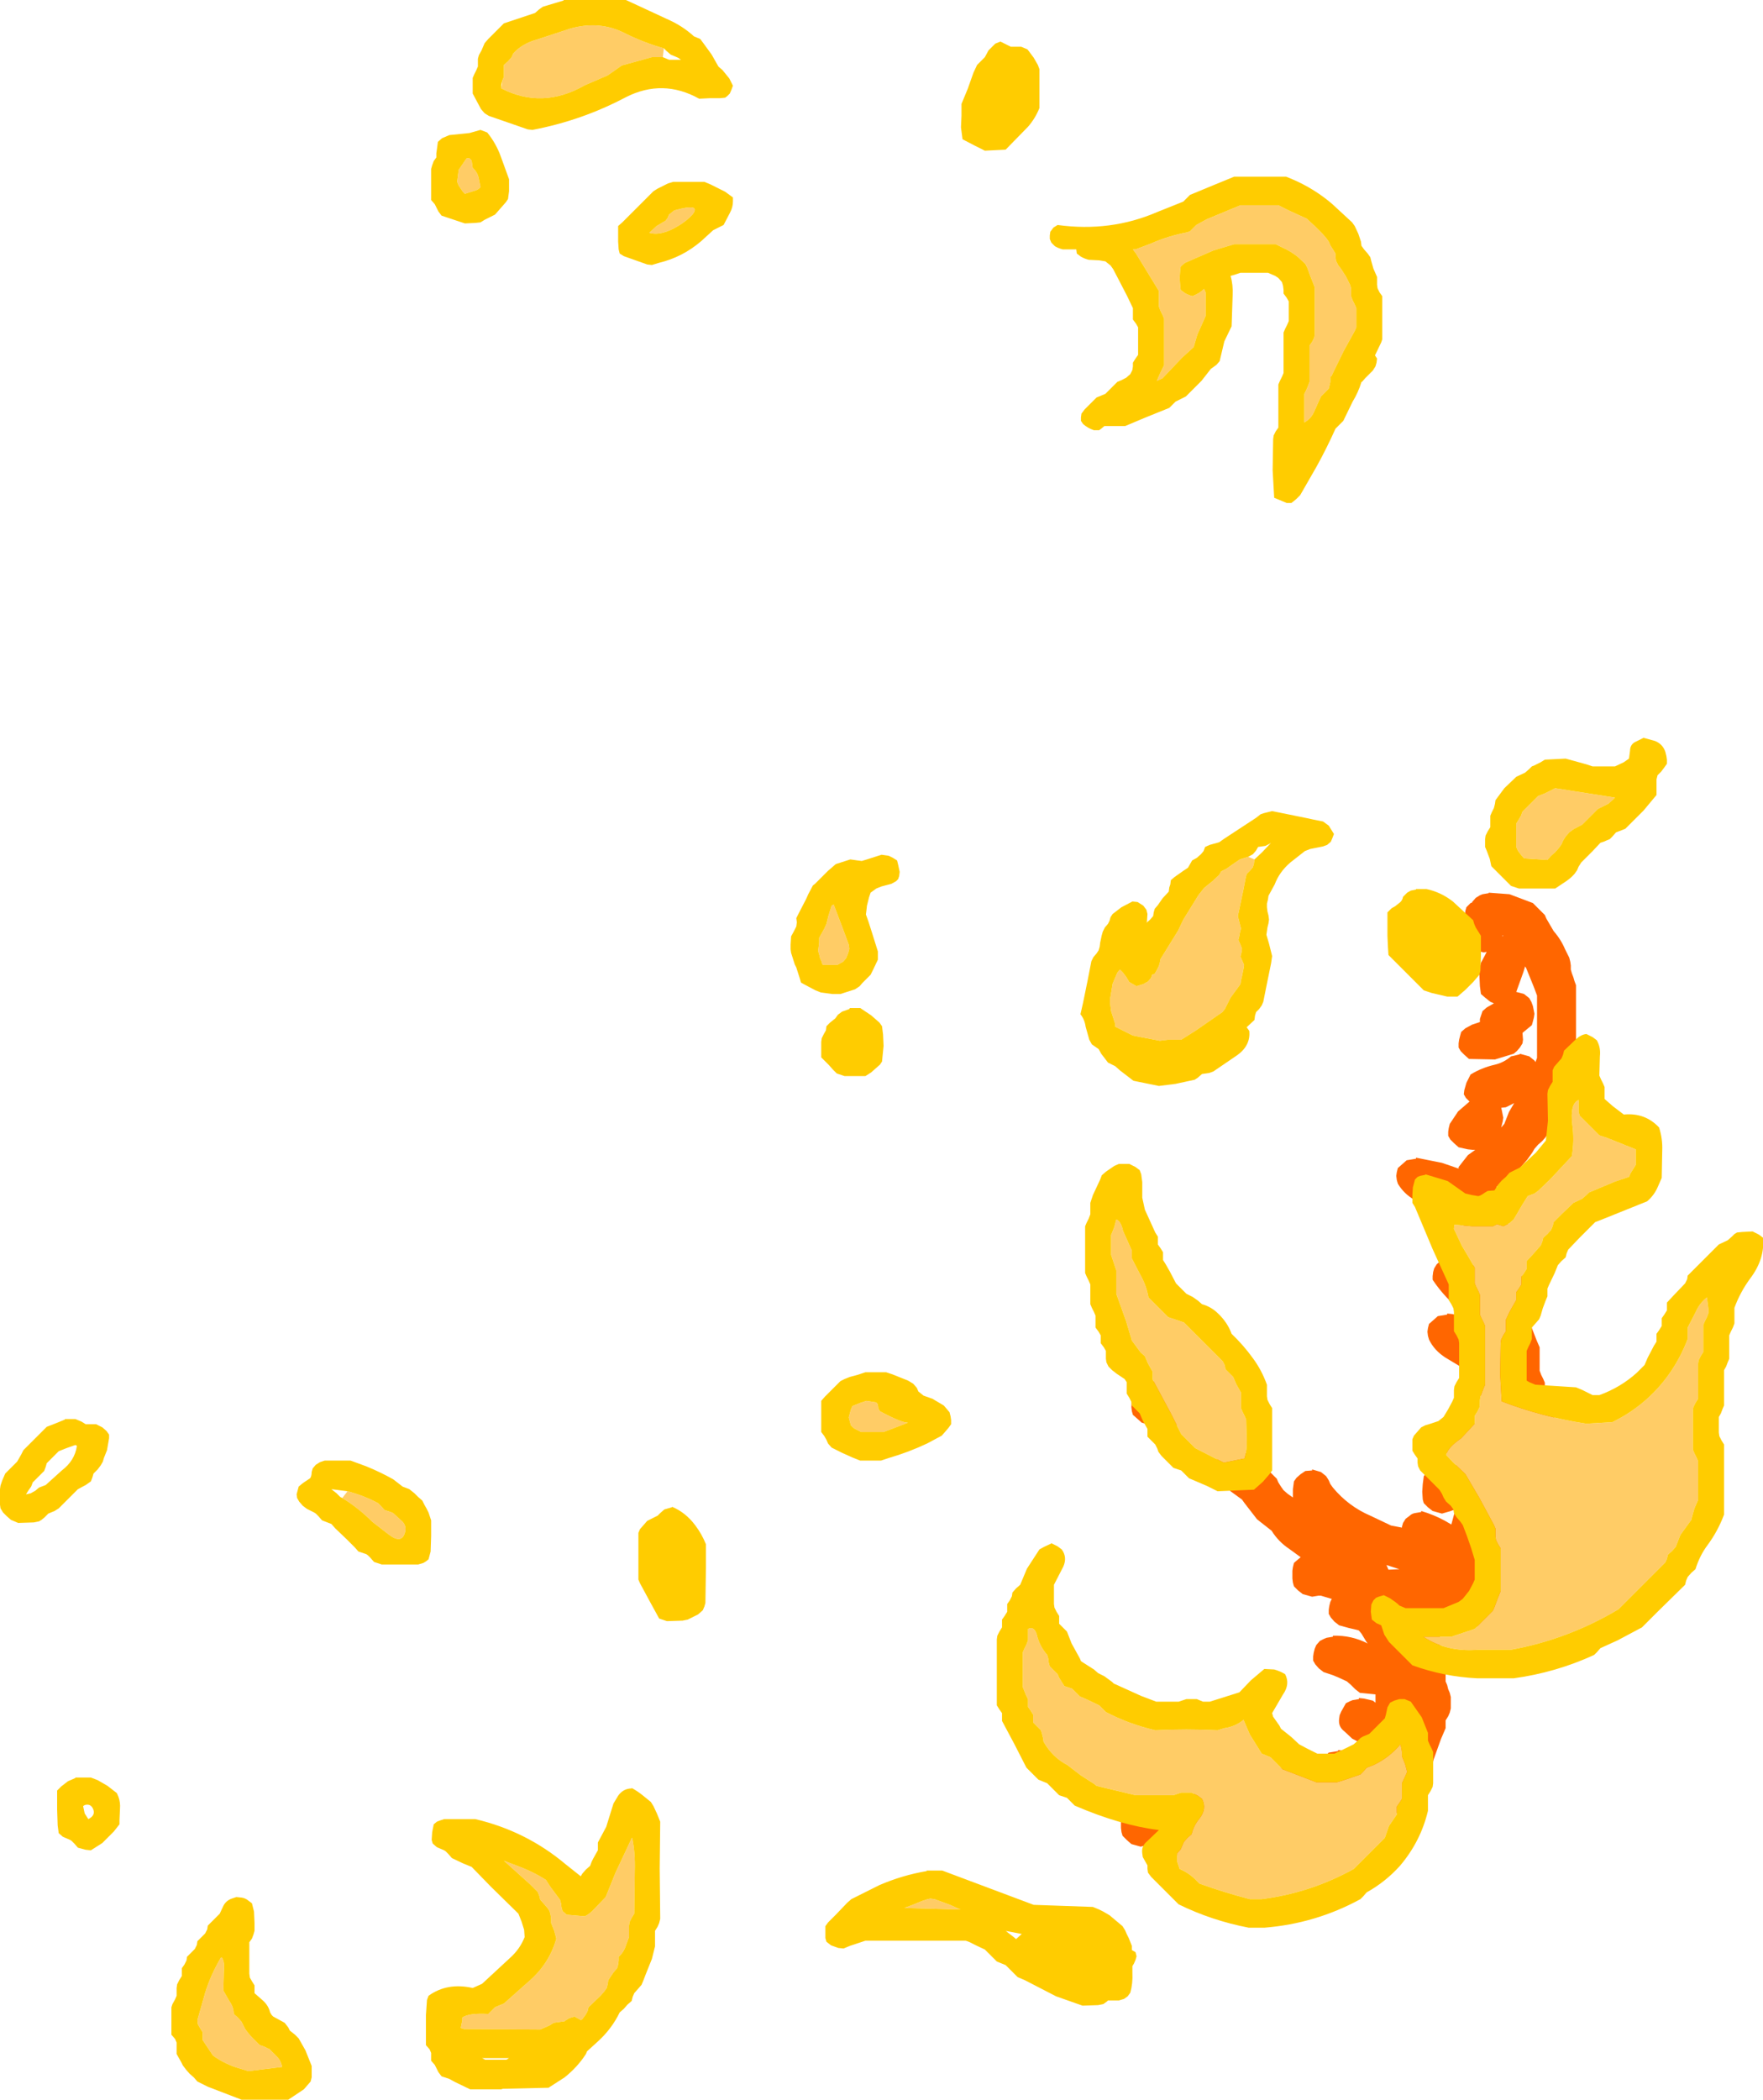 <?xml version="1.0" encoding="UTF-8" standalone="no"?>
<svg xmlns:ffdec="https://www.free-decompiler.com/flash" xmlns:xlink="http://www.w3.org/1999/xlink" ffdec:objectType="shape" height="202.05px" width="169.7px" xmlns="http://www.w3.org/2000/svg">
  <g transform="matrix(1.0, 0.0, 0.0, 1.0, 260.2, 120.75)">
    <path d="M-125.75 -7.2 L-125.8 -7.6 -125.75 -7.95 -125.65 -8.35 -125.25 -8.7 -124.8 -9.1 -123.9 -9.25 -123.9 -9.35 -121.4 -8.85 -119.8 -8.3 -119.8 -8.45 -118.9 -9.6 -118.2 -10.1 -118.4 -10.1 -118.9 -10.15 -119.8 -10.35 -120.25 -10.75 -120.6 -11.1 -120.8 -11.45 -120.8 -11.85 -120.75 -12.2 -120.65 -12.6 -119.85 -13.8 -118.75 -14.75 -119.1 -15.1 -119.3 -15.45 -119.25 -15.85 -119.05 -16.55 -118.65 -17.35 Q-117.6 -18.0 -116.3 -18.3 -115.45 -18.5 -114.75 -19.1 L-114.5 -19.15 -113.9 -19.3 -113.9 -19.35 -113.0 -19.1 -112.5 -18.7 -112.4 -18.55 -112.25 -18.95 -112.25 -19.7 -112.25 -21.6 -112.25 -24.6 -112.25 -24.95 -112.55 -25.75 -113.3 -27.6 -113.4 -27.75 -113.55 -27.25 -114.25 -25.3 -113.5 -25.1 -113.0 -24.7 -112.8 -24.35 -112.65 -23.95 -112.5 -23.2 -112.55 -22.85 -112.65 -22.45 -112.75 -22.1 -113.6 -21.4 -113.65 -21.35 -113.6 -20.7 -113.65 -20.35 -113.9 -19.95 -114.2 -19.6 -114.5 -19.35 -116.3 -18.8 -118.8 -18.85 -119.25 -19.25 -119.6 -19.6 -119.8 -19.95 -119.8 -20.35 -119.75 -20.7 -119.65 -21.1 -119.55 -21.45 -119.15 -21.8 -118.5 -22.15 -117.75 -22.4 -117.75 -22.7 -117.5 -23.45 -117.1 -23.8 -116.4 -24.2 -116.75 -24.35 -117.25 -24.75 -117.65 -25.1 -117.75 -25.85 -117.8 -26.95 -117.75 -27.7 -117.65 -28.1 -117.25 -28.85 -117.1 -29.15 -117.4 -29.1 -118.3 -29.35 -118.75 -29.75 -119.15 -30.1 -119.35 -31.2 -119.15 -33.1 -119.05 -33.45 -118.65 -33.85 -118.5 -33.9 -118.5 -33.95 -118.15 -34.35 -117.75 -34.6 -117.5 -34.7 -116.9 -34.8 -116.9 -34.85 -114.9 -34.7 -112.65 -33.85 -112.25 -33.45 -111.9 -33.1 -111.5 -32.7 -111.35 -32.35 -110.65 -31.15 Q-109.95 -30.35 -109.55 -29.4 L-109.15 -28.6 -109.05 -28.2 -109.0 -27.85 -109.0 -27.45 -108.9 -27.1 -108.75 -26.7 -108.65 -26.35 -108.5 -25.95 -108.5 -24.45 -108.5 -20.7 -108.5 -17.7 -109.0 -16.5 Q-109.5 -15.2 -110.15 -13.95 L-111.4 -11.35 -111.75 -10.95 -112.15 -10.6 -112.5 -10.2 -112.7 -9.85 -113.2 -9.15 -114.25 -7.95 -114.65 -7.6 -115.35 -7.15 -116.15 -6.55 -116.15 -6.45 -116.0 -6.1 -116.0 -5.7 -116.0 -5.35 -115.5 -4.2 -114.65 -1.95 -114.5 -1.6 -114.5 -1.2 -114.5 -0.85 -114.35 -0.5 -114.15 -0.1 -114.0 0.3 -114.0 0.65 -114.0 1.05 -113.9 1.4 -113.75 1.8 -113.65 2.15 -113.5 2.55 -113.5 2.9 -113.5 3.3 -113.5 3.65 -113.5 4.05 -113.4 4.4 -113.25 4.8 -113.15 5.15 -113.0 5.55 -113.0 5.9 -113.0 6.3 -112.75 7.05 -112.3 8.2 -112.0 8.9 -112.0 9.3 -112.0 9.65 -112.0 10.4 -112.0 11.15 -111.85 11.55 -111.65 11.95 -111.5 12.3 -111.5 12.65 -111.5 13.05 -111.4 13.4 -111.25 13.8 -110.9 14.55 -110.65 14.9 -110.45 17.55 -110.5 20.9 -110.5 21.3 -110.65 21.65 -110.85 22.05 -111.0 22.4 -111.05 23.15 -111.05 24.3 -111.0 25.05 -111.15 25.4 -111.25 25.8 -111.4 26.15 -111.5 26.55 -111.5 26.9 -111.5 27.3 -111.5 27.65 -112.3 29.5 -113.4 32.15 -114.15 33.1 -114.15 33.15 -114.4 33.55 -114.7 33.9 -115.0 34.15 -115.25 34.2 Q-117.95 36.4 -121.7 36.35 L-121.65 36.55 -121.55 36.95 -121.55 37.3 -121.55 37.65 -121.4 38.05 -121.2 38.45 -121.05 38.8 -121.05 39.15 -121.05 39.55 -121.05 40.3 -121.05 41.05 -120.9 41.4 -120.8 41.8 -120.65 42.15 -120.55 42.55 -120.55 42.9 -120.55 43.3 -120.55 43.65 -120.65 44.05 -120.8 44.4 -121.05 44.8 -121.05 45.15 -121.05 45.55 -121.5 46.6 -122.2 48.55 -122.3 48.9 -123.1 50.1 -124.3 51.9 Q-131.6 61.9 -142.85 58.55 L-143.05 58.7 -143.9 58.95 -146.25 58.05 -149.3 56.7 -149.8 56.8 -150.4 56.95 -151.3 56.7 -151.75 56.3 -152.15 55.9 -152.25 55.55 -152.3 55.15 -152.3 54.8 -152.3 54.4 -152.25 54.05 -152.15 53.65 -151.75 53.3 -151.3 52.9 -150.4 52.75 -150.4 52.65 Q-148.35 52.45 -146.6 53.6 L-145.9 54.0 -145.8 53.95 -145.5 53.8 -144.9 53.65 -145.15 53.4 -145.25 53.05 -145.3 52.3 -145.25 51.95 -145.15 51.15 -144.75 50.8 -144.3 50.4 -143.4 50.25 -143.4 50.15 -142.55 50.4 -141.6 51.15 -140.4 51.9 -140.25 52.3 -140.05 52.65 -139.15 53.15 -138.75 52.8 -138.45 52.55 -138.95 52.0 -139.3 51.3 -139.3 50.9 -139.25 50.55 -139.15 50.15 -138.75 49.8 -138.3 49.4 -137.4 49.25 -137.4 49.15 -135.2 50.05 -135.15 49.8 -134.9 49.4 -134.5 49.1 Q-134.3 48.9 -134.0 48.85 L-133.4 48.65 -133.15 48.65 -132.75 48.3 -132.3 47.9 -131.4 47.75 -131.4 47.65 -129.05 48.0 -126.9 48.35 -126.75 48.1 -126.6 47.9 Q-127.65 47.9 -128.55 47.35 L-130.05 46.55 -130.8 45.85 Q-131.4 45.4 -131.3 44.65 L-131.25 44.3 -131.1 43.95 -130.65 43.15 -130.25 42.95 -130.0 42.85 -129.4 42.75 -129.4 42.65 -128.9 42.7 -128.05 42.9 -127.8 43.1 -127.8 42.4 -127.8 42.3 -129.3 42.15 -129.75 41.8 -130.15 41.4 -130.55 41.05 -131.3 40.7 -131.9 40.45 -132.8 40.15 -133.25 39.8 -133.6 39.4 -133.8 39.05 -133.8 38.65 -133.75 38.3 -133.65 37.9 -133.5 37.55 -133.15 37.15 -132.75 36.95 -132.5 36.85 -131.9 36.75 -131.9 36.65 Q-130.1 36.6 -128.55 37.4 L-128.7 37.2 -129.15 36.45 -129.4 36.15 -129.55 36.1 -130.4 35.9 -131.3 35.65 -131.75 35.3 -132.1 34.9 -132.3 34.55 -132.3 34.15 -132.25 33.8 -132.15 33.4 -132.0 33.1 -132.05 33.1 -133.05 32.8 -133.3 32.8 -133.9 32.9 -134.8 32.65 -135.25 32.3 -135.65 31.9 -135.75 31.55 -135.8 31.15 -135.8 30.8 -135.8 30.4 -135.75 30.05 -135.65 29.65 -135.25 29.3 -135.0 29.1 -136.1 28.3 Q-137.15 27.6 -137.8 26.55 L-139.2 25.45 -140.4 23.9 -140.65 23.55 -141.75 22.75 -142.85 21.6 -143.3 20.9 -143.3 20.55 -143.25 20.15 -143.15 19.8 -142.9 19.4 -142.5 19.1 Q-142.3 18.9 -142.0 18.85 L-141.4 18.75 -141.4 18.65 -140.55 18.95 -139.9 19.3 Q-139.55 19.5 -139.15 19.65 L-138.85 20.0 -138.05 20.8 -137.3 21.55 -137.15 21.9 -136.9 22.3 -136.65 22.65 -136.25 23.0 -135.75 23.35 -135.75 22.55 -135.65 21.8 -135.4 21.45 -135.0 21.1 -134.55 20.8 -133.9 20.75 -133.9 20.65 -133.05 20.9 -132.55 21.3 -132.3 21.7 -132.15 22.05 -131.9 22.4 Q-130.4 24.2 -128.3 25.1 L-126.3 26.05 -125.25 26.25 -125.25 26.15 -125.15 25.8 -124.9 25.4 -124.5 25.1 Q-124.3 24.9 -124.0 24.85 L-123.4 24.75 -123.4 24.65 Q-122.2 25.0 -121.1 25.6 L-120.5 25.95 -120.35 25.4 -120.15 24.65 -119.9 24.45 -120.0 24.45 -120.55 24.65 -121.4 24.9 -122.3 24.65 -122.75 24.3 -123.15 23.9 -123.25 23.55 -123.3 22.8 -123.25 22.05 -123.15 21.3 -122.9 20.95 -122.5 20.6 -122.05 20.3 -121.4 20.25 -121.4 20.15 -119.4 20.25 -118.55 20.4 -117.6 21.1 -117.3 21.3 -117.2 20.2 -120.3 19.65 -120.75 19.3 -121.1 18.9 -121.3 18.55 -121.3 18.15 -121.25 17.8 -121.15 17.4 -121.0 17.05 -120.65 16.65 -120.25 16.4 -120.0 16.35 -119.4 16.25 -119.4 16.15 -116.95 16.35 -115.35 16.7 -115.65 16.4 -116.4 15.65 -117.5 13.85 -119.0 11.55 -119.55 10.8 -121.05 9.9 Q-122.15 9.2 -122.65 8.15 L-122.75 7.8 -122.8 7.4 -122.75 7.05 -122.65 6.65 -122.25 6.3 -121.8 5.9 -120.9 5.75 -120.9 5.65 -120.4 5.7 -119.55 5.9 -118.25 7.0 -117.95 7.3 Q-118.4 6.3 -119.3 5.6 -121.1 4.2 -122.3 2.4 L-122.3 2.05 -122.25 1.65 -122.15 1.3 -121.9 0.9 -121.5 0.55 -121.0 0.35 -120.4 0.25 -120.4 0.15 -119.9 0.2 -119.05 0.4 -118.1 1.25 -118.15 1.15 -118.3 0.8 -118.3 0.4 -118.3 0.05 -118.3 -0.35 -119.1 -2.25 -120.05 -4.6 -122.95 -4.85 Q-124.75 -5.35 -125.65 -6.85 L-125.75 -7.2 M-115.55 -30.75 L-115.6 -30.65 -115.5 -30.7 -115.55 -30.75 M-115.65 -13.95 L-115.5 -13.2 -115.55 -12.85 -115.65 -12.45 -115.7 -12.25 -115.4 -12.6 -114.95 -13.75 -114.45 -14.6 -115.25 -14.2 -115.7 -14.15 -115.65 -13.95 M-146.9 12.25 L-146.05 12.4 -145.55 12.8 -145.3 13.2 -145.15 13.55 -145.05 13.9 -145.05 14.3 -145.05 14.65 -145.15 15.05 -145.3 15.4 -145.55 15.75 -146.05 16.15 -146.9 16.4 -147.8 16.3 -149.4 16.4 -150.3 16.15 -150.75 15.75 -151.15 15.4 -151.25 15.05 -151.3 14.65 -151.25 13.9 -151.15 13.15 -150.75 12.8 -150.3 12.4 -149.4 12.25 -149.4 12.15 -146.9 12.25 M-125.5 30.25 L-126.75 29.85 -126.7 29.95 -126.55 30.3 -125.5 30.25" fill="#ff6600" fill-rule="evenodd" stroke="none"/>
    <path d="M-211.85 -113.0 L-211.7 -113.35 -211.7 -113.75 -211.7 -114.1 -211.7 -114.5 -211.3 -114.85 -210.95 -115.25 -210.8 -115.6 Q-209.95 -116.55 -208.5 -116.95 L-205.3 -118.0 Q-202.5 -118.8 -200.05 -117.55 -198.25 -116.65 -196.3 -116.1 L-196.4 -115.25 -197.45 -115.25 -200.35 -114.45 -201.7 -113.5 -203.9 -112.55 Q-208.0 -110.2 -211.95 -112.25 L-211.85 -113.0 M-215.05 -105.55 L-214.8 -105.3 -214.7 -104.6 Q-214.2 -104.15 -214.1 -103.5 L-213.95 -102.75 Q-214.1 -102.55 -214.35 -102.45 L-215.45 -102.1 -215.65 -102.3 -216.05 -102.9 -216.2 -103.25 -216.05 -104.4 -215.3 -105.5 -215.05 -105.55 M-196.15 -99.5 L-195.95 -99.75 -195.8 -100.1 -195.3 -100.5 Q-192.65 -101.25 -193.55 -100.1 -194.1 -99.5 -194.85 -99.05 -196.55 -98.0 -197.7 -98.35 L-197.0 -99.0 -196.15 -99.5 M-180.45 -32.65 L-180.15 -33.6 -179.95 -33.7 -179.15 -31.6 -178.5 -29.85 -178.45 -29.45 -178.55 -29.05 -178.75 -28.55 -179.05 -28.2 -179.6 -27.9 -180.9 -27.9 -181.05 -27.95 -181.1 -28.2 -181.25 -28.5 -181.35 -28.9 -181.45 -29.25 -181.4 -29.65 -181.35 -30.05 -181.35 -30.5 -180.85 -31.4 -180.65 -31.85 -180.45 -32.65 M-145.05 -99.1 L-144.05 -99.65 -141.4 -100.75 -140.8 -101.0 -137.15 -101.0 -136.15 -100.5 -134.4 -99.7 -134.3 -99.6 -133.65 -99.0 -132.9 -98.25 -132.55 -97.85 -132.3 -97.5 -132.15 -97.15 -131.9 -96.75 -131.65 -96.35 -131.65 -96.0 -131.6 -95.65 -131.4 -95.25 -131.1 -94.85 -130.65 -94.15 -130.25 -93.35 -130.15 -93.0 -130.15 -92.6 -130.15 -92.25 -130.0 -91.85 -129.8 -91.45 -129.65 -91.1 -129.65 -90.75 -129.65 -90.35 -129.65 -90.0 -129.65 -89.6 -129.65 -89.25 -129.8 -88.9 -130.85 -87.0 -131.95 -84.75 -132.0 -84.6 -132.15 -84.5 -132.15 -84.35 -132.15 -84.1 -132.15 -84.0 -132.2 -83.75 -132.3 -83.35 -132.65 -83.0 -133.05 -82.6 -133.7 -81.15 Q-134.0 -80.45 -134.65 -80.1 L-134.65 -80.6 -134.65 -82.1 -134.65 -82.85 -134.45 -83.25 -134.3 -83.6 -134.15 -84.0 -134.15 -84.35 -134.15 -84.55 -134.15 -85.25 -134.15 -87.1 -134.15 -87.5 -133.9 -87.85 -133.7 -88.25 -133.65 -88.6 -133.65 -89.75 -133.65 -91.25 -133.65 -92.75 -133.65 -93.1 -133.8 -93.5 -134.1 -94.25 -134.35 -94.95 -134.55 -95.35 -135.3 -96.05 Q-136.0 -96.6 -136.8 -96.95 L-137.4 -97.25 -141.4 -97.25 -143.4 -96.65 -146.15 -95.45 -146.55 -95.1 -146.6 -94.75 -146.65 -94.0 -146.6 -93.25 -146.55 -92.85 -146.15 -92.55 Q-145.8 -92.35 -145.4 -92.25 L-144.8 -92.55 -144.4 -92.85 -144.3 -92.95 -144.15 -92.6 -144.15 -91.85 -144.15 -91.1 -144.15 -90.35 -144.3 -90.0 -144.95 -88.55 -145.3 -87.35 -146.4 -86.35 -148.3 -84.35 -148.85 -84.1 -148.5 -84.9 -148.15 -85.6 -148.15 -87.1 -148.15 -88.6 -148.15 -90.1 -148.3 -90.45 -148.5 -90.85 -148.65 -91.25 -148.65 -91.6 -148.65 -92.0 -148.65 -92.35 -148.65 -92.75 -150.85 -96.35 -151.15 -96.75 -150.9 -96.75 -149.45 -97.3 Q-147.75 -98.05 -145.9 -98.4 L-145.65 -98.5 -145.4 -98.75 -145.05 -99.1 M-140.05 -38.3 L-139.45 -38.05 -139.5 -37.65 -139.6 -37.3 -139.9 -36.95 -140.2 -36.65 -140.3 -36.25 -140.5 -35.2 -140.9 -33.3 -141.05 -32.6 -140.95 -32.2 -140.85 -31.8 -140.75 -31.4 -140.85 -31.0 -140.9 -30.7 -141.0 -30.3 -140.8 -29.85 -140.65 -29.45 -140.7 -29.1 -140.8 -28.7 -140.6 -28.25 -140.45 -27.9 -140.5 -27.55 -140.65 -26.8 -140.75 -26.4 -140.8 -26.05 -141.75 -24.75 -142.3 -23.65 -142.55 -23.35 -145.15 -21.55 -146.5 -20.7 -147.75 -20.7 -148.55 -20.6 -151.15 -21.1 -151.75 -21.4 -152.75 -21.9 -152.85 -21.95 -152.85 -22.2 -153.25 -23.45 -153.35 -24.25 -153.35 -24.6 -153.1 -26.1 -152.65 -27.15 -152.4 -27.45 -152.1 -27.15 -151.8 -26.75 -151.5 -26.25 -150.8 -25.85 -150.15 -26.05 -149.7 -26.3 -149.4 -26.65 -149.3 -26.95 -149.05 -27.05 -148.85 -27.4 -148.65 -27.8 -148.55 -28.15 -148.5 -28.45 -146.8 -31.2 -146.3 -32.25 -144.85 -34.6 -144.3 -35.3 -143.5 -35.95 -142.85 -36.55 -142.65 -36.9 -142.15 -37.15 -141.3 -37.75 -140.85 -38.05 -140.05 -38.3 M-153.25 -1.9 L-152.95 -2.65 -152.75 -3.4 Q-152.3 -3.25 -152.1 -2.3 L-151.25 -0.4 -151.25 0.0 -151.25 0.35 -150.45 1.9 Q-149.85 2.95 -149.65 4.1 L-148.9 4.85 -147.75 6.0 -146.25 6.5 -145.5 7.25 -142.5 10.25 -142.3 10.65 -142.25 11.0 -141.9 11.35 -141.5 11.75 -141.2 12.45 -140.75 13.25 -140.75 14.0 -140.75 14.75 -140.6 15.1 -140.4 15.5 -140.25 15.85 -140.2 17.75 Q-140.15 18.7 -140.4 19.6 L-142.4 20.0 -143.4 19.5 -145.15 18.6 -145.75 18.0 -146.5 17.25 -147.45 15.35 -149.25 12.0 -149.25 11.6 -149.25 11.25 -149.7 10.45 -150.0 9.75 -150.4 9.4 -151.25 8.25 -151.8 6.4 -152.75 3.75 -152.75 2.6 -152.75 1.5 -153.0 0.75 -153.25 0.0 -153.25 -0.4 -153.25 -1.15 -153.25 -1.9 M-108.25 -13.75 L-108.15 -13.4 -107.0 -12.25 -106.25 -11.5 -105.5 -11.25 -102.75 -10.15 -102.75 -9.4 -102.75 -9.0 -102.75 -8.65 -103.0 -8.25 -103.25 -7.85 -103.4 -7.5 -104.75 -7.05 -107.25 -6.0 -107.5 -5.75 -107.9 -5.4 -108.75 -5.0 -109.9 -3.9 -110.65 -3.15 -110.75 -2.75 -110.9 -2.4 -111.25 -2.0 -111.65 -1.65 -111.75 -1.25 -111.9 -0.9 -112.6 -0.1 -113.25 0.6 -113.25 1.0 -113.25 1.35 -113.5 1.75 -113.75 2.1 -113.75 2.5 -113.75 2.85 -114.0 3.25 -114.25 3.6 -114.25 4.0 -114.25 4.35 -114.9 5.5 -115.25 6.25 -115.25 6.6 -115.25 7.0 -115.25 7.35 -115.5 7.75 -115.7 8.15 -115.75 8.5 -115.8 11.5 -115.65 14.1 Q-111.75 15.6 -107.5 16.25 L-105.0 16.1 Q-103.15 15.2 -101.65 13.85 -99.05 11.5 -97.75 8.1 L-97.75 7.75 -97.75 7.35 -97.75 7.0 -96.95 5.45 Q-96.6 4.65 -95.9 4.1 L-95.8 4.85 -95.75 5.25 -95.75 5.6 -95.9 6.0 -96.1 6.4 -96.25 6.75 -96.25 7.5 -96.25 8.6 -96.25 9.35 -96.5 9.75 -96.7 10.15 -96.75 10.5 -96.75 10.85 -96.75 12.75 -96.75 13.85 -97.0 14.25 -97.2 14.65 -97.25 15.0 -97.25 15.35 -97.25 17.25 -97.25 18.75 -97.1 19.1 -96.9 19.5 -96.75 19.85 -96.75 20.25 -96.75 22.1 -96.75 23.6 -97.1 24.4 -97.3 25.1 -97.4 25.5 -98.45 26.95 -98.9 28.1 -99.25 28.5 -99.65 28.85 -99.75 29.25 -99.9 29.6 -101.4 31.1 -104.4 34.1 Q-109.25 37.0 -114.75 38.0 L-117.9 38.0 Q-120.95 38.25 -123.2 36.75 L-120.5 36.75 -119.0 36.25 -118.25 36.0 -118.0 35.75 -117.25 35.0 -116.5 34.25 -116.35 33.9 -116.05 33.1 -115.75 32.35 -115.75 31.25 -115.75 29.75 -115.75 28.25 -116.0 27.85 -116.2 27.45 -116.25 27.1 -116.25 26.75 -116.25 26.35 -116.4 26.0 -117.8 23.4 -119.15 21.1 -120.35 19.95 -121.0 19.25 Q-120.85 18.55 -119.55 17.65 L-118.25 16.25 -118.25 15.85 -118.25 15.5 -118.0 15.1 -117.8 14.7 -117.75 14.35 -117.75 14.0 -117.7 13.65 -117.55 13.25 -117.4 12.85 -117.25 12.5 -117.25 11.0 -117.25 8.75 -117.25 6.85 -117.4 6.5 -117.6 6.1 -117.75 5.75 -117.75 5.35 -117.75 5.0 -117.75 4.6 -117.75 4.25 -117.75 3.85 -117.9 3.5 -118.1 3.1 -118.25 2.75 -118.25 2.35 -118.25 2.0 -118.25 1.6 -118.25 1.25 -118.7 0.45 -119.5 -0.9 -120.25 -2.5 -120.2 -2.9 -118.5 -2.75 -116.5 -2.75 -116.1 -2.95 -115.5 -2.75 -114.9 -3.05 -114.5 -3.4 -113.65 -4.85 -113.15 -5.65 -112.5 -5.9 -112.15 -6.15 -111.0 -7.25 -108.9 -9.5 Q-108.65 -11.0 -108.85 -12.5 -109.1 -14.55 -108.25 -14.9 L-108.25 -14.15 -108.25 -13.75 M-104.75 -44.0 L-105.0 -43.75 -105.4 -43.4 -106.0 -43.1 -106.4 -42.9 -107.15 -42.15 -107.9 -41.4 -108.75 -40.95 -109.15 -40.65 -109.5 -40.25 -109.75 -39.85 -109.9 -39.5 -110.15 -39.15 -110.5 -38.75 -110.9 -38.4 -111.25 -38.0 -113.5 -38.15 -113.8 -38.5 -114.1 -38.9 -114.25 -39.25 -114.25 -40.0 -114.25 -40.75 -114.25 -41.5 -114.0 -41.9 -113.8 -42.25 -113.65 -42.65 -112.9 -43.4 -112.15 -44.15 -111.5 -44.4 -111.1 -44.6 -110.5 -44.9 -104.75 -44.0 M-161.25 37.1 L-161.25 36.75 -161.25 36.35 -161.25 36.0 Q-160.65 35.7 -160.4 36.55 -160.15 37.65 -159.4 38.5 L-159.3 38.85 -159.25 39.25 -159.15 39.6 -158.75 40.0 -158.4 40.35 -158.25 40.7 -157.75 41.5 -157.0 41.75 -156.9 41.85 -156.65 42.1 -156.25 42.5 -155.55 42.8 -154.4 43.35 -154.15 43.6 -153.75 44.0 Q-151.55 45.15 -149.0 45.75 -146.0 45.6 -143.0 45.75 L-142.35 45.55 Q-141.3 45.4 -140.5 44.75 L-139.9 46.15 -138.75 48.0 -137.9 48.35 -137.5 48.75 -136.75 49.5 -133.5 50.75 -131.5 50.75 -130.85 50.55 -129.25 50.0 -129.0 49.75 -128.65 49.35 -128.0 49.1 Q-126.5 48.4 -125.4 47.1 L-125.3 47.5 -125.25 47.85 -125.25 48.25 -124.95 49.0 -124.75 49.75 -124.9 50.1 -125.25 50.85 -125.25 51.6 -125.25 52.35 -125.5 52.75 -125.75 53.1 -125.75 53.5 -125.75 53.85 -126.5 54.95 -126.9 56.1 -127.65 56.85 -129.9 59.1 Q-134.05 61.4 -138.75 62.0 L-139.9 62.0 Q-142.4 61.35 -144.75 60.5 L-145.0 60.25 Q-145.7 59.5 -146.65 59.1 L-146.9 58.35 -146.9 57.6 -146.55 57.2 -146.25 56.5 -145.9 56.1 -145.5 55.75 Q-145.3 54.9 -144.75 54.25 -144.0 53.3 -144.5 52.35 L-144.9 52.05 -145.5 51.75 -146.5 51.75 -147.25 52.0 -150.9 52.0 -154.65 51.1 -154.9 50.9 -156.15 50.1 -157.45 49.1 Q-158.9 48.35 -159.75 46.85 L-159.8 46.5 -159.9 46.1 -160.0 45.75 -160.4 45.35 -160.75 45.0 -160.75 44.6 -160.75 44.25 -161.0 43.85 -161.25 43.5 -161.25 43.1 -161.25 42.75 -161.45 42.35 -161.75 41.6 -161.75 40.1 -161.75 38.25 -161.6 37.9 -161.4 37.5 -161.25 37.1 M-175.65 14.8 L-175.5 15.05 Q-173.45 16.15 -172.8 16.15 L-173.7 16.5 -175.15 17.05 -177.3 17.05 -177.9 16.75 -178.05 16.65 -178.3 16.4 -178.5 15.65 -178.3 14.9 -178.15 14.55 -177.4 14.25 -176.8 14.05 -175.85 14.2 -175.7 14.4 -175.65 14.8 M-227.25 23.4 L-226.75 22.75 Q-225.2 23.15 -223.8 23.9 L-223.55 24.15 -223.2 24.55 -222.45 24.8 -222.3 24.9 -221.65 25.5 Q-221.05 25.95 -221.2 26.65 -221.5 27.9 -222.8 26.9 L-224.35 25.7 Q-225.7 24.35 -227.25 23.4 M-210.4 58.8 Q-208.9 59.35 -207.65 60.15 L-207.2 60.85 -206.3 62.05 -206.2 62.4 -206.15 62.8 -206.05 63.15 -205.65 63.5 -203.9 63.65 Q-203.4 63.4 -203.0 62.95 L-201.9 61.8 -200.95 59.45 -199.4 56.15 -199.35 56.1 Q-199.05 57.5 -199.1 59.3 L-199.15 63.4 -199.4 63.8 -199.6 64.2 -199.65 64.55 -199.65 64.9 -199.65 65.3 -199.65 65.65 -199.95 66.45 Q-200.15 67.1 -200.65 67.55 L-200.65 67.9 -200.7 68.3 -200.8 68.65 -201.15 69.05 -201.65 69.8 -201.7 70.15 -201.8 70.55 -202.05 70.9 -202.4 71.3 -203.55 72.4 -203.65 72.8 -203.85 73.15 -204.15 73.55 -204.3 73.65 -204.35 73.6 -204.9 73.3 -205.4 73.45 -205.8 73.7 -205.85 73.75 -206.9 73.9 -207.3 74.15 -208.2 74.55 -215.55 74.5 -215.85 74.4 -215.7 73.65 -215.7 73.4 Q-215.1 72.95 -213.2 73.05 L-212.95 72.8 -212.55 72.4 -211.95 72.15 -211.7 72.05 -209.45 70.05 Q-207.35 68.3 -206.65 65.8 L-206.85 65.05 -207.15 64.3 -207.15 63.9 -207.2 63.55 -207.3 63.15 -207.5 62.85 -208.2 62.05 -208.3 61.65 -208.45 61.3 -209.2 60.55 -211.7 58.3 -210.4 58.8 M-238.95 67.65 L-238.85 67.6 Q-238.55 68.05 -238.65 68.9 L-238.7 70.8 -238.1 71.85 Q-237.7 72.4 -237.7 73.05 L-237.3 73.4 -236.95 73.8 -236.6 74.5 -236.3 74.9 -235.95 75.3 -235.2 76.05 Q-234.8 76.15 -234.45 76.35 L-234.3 76.4 -233.65 77.05 Q-233.15 77.5 -233.05 78.15 L-236.3 78.55 -236.95 78.35 Q-238.45 77.95 -239.7 77.05 L-240.2 76.3 -240.7 75.55 -240.7 75.15 -240.7 74.8 -240.95 74.4 -241.15 74.05 -241.2 73.65 -240.45 71.0 Q-239.9 69.25 -238.95 67.65 M-173.15 62.85 L-172.35 62.55 -171.5 62.2 -170.9 62.0 -170.65 61.95 -170.25 62.0 -168.75 62.55 -167.75 63.0 -173.15 62.85" fill="#ffcc66" fill-rule="evenodd" stroke="none"/>
    <path d="M-205.95 -120.75 L-199.95 -120.75 -199.3 -120.45 -195.85 -118.85 Q-194.5 -118.25 -193.4 -117.25 L-192.8 -117.0 -192.5 -116.6 -191.7 -115.5 -191.05 -114.35 -190.65 -114.0 -190.0 -113.2 -189.65 -112.5 -189.8 -112.1 -189.95 -111.75 -190.2 -111.5 -190.4 -111.35 -190.9 -111.3 -191.9 -111.3 -192.9 -111.25 Q-196.4 -113.2 -199.95 -111.4 -204.2 -109.15 -208.95 -108.25 L-209.4 -108.3 -213.15 -109.6 -213.55 -109.85 -213.9 -110.25 -214.3 -111.0 -214.7 -111.75 -214.7 -112.1 -214.7 -112.5 -214.7 -112.85 -214.7 -113.25 -214.55 -113.6 -214.35 -114.0 -214.2 -114.35 -214.2 -114.75 -214.2 -115.1 -214.1 -115.45 -213.85 -115.9 -213.7 -116.25 -213.55 -116.6 -213.2 -117.0 -212.45 -117.75 -211.7 -118.5 -210.95 -118.75 -208.7 -119.5 -208.3 -119.85 -207.95 -120.1 -207.45 -120.25 -205.95 -120.7 -205.95 -120.75 M-196.3 -116.1 Q-198.25 -116.65 -200.05 -117.55 -202.5 -118.8 -205.3 -118.0 L-208.5 -116.95 Q-209.95 -116.55 -210.8 -115.6 L-210.95 -115.25 -211.3 -114.85 -211.7 -114.5 -211.7 -114.1 -211.7 -113.75 -211.7 -113.35 -211.85 -113.0 -211.95 -112.6 -211.95 -112.25 Q-208.0 -110.2 -203.9 -112.55 L-201.7 -113.5 -200.35 -114.45 -197.45 -115.25 -196.4 -115.25 -195.8 -115.0 -194.65 -115.0 -194.95 -115.2 -195.65 -115.5 -196.05 -115.85 -196.3 -116.1 M-216.95 -107.75 L-215.0 -107.95 -213.95 -108.25 -213.3 -108.0 Q-212.45 -106.95 -212.0 -105.7 L-211.2 -103.5 -211.2 -103.1 -211.2 -102.35 -211.3 -101.6 -211.5 -101.3 -212.2 -100.5 -212.55 -100.1 -212.95 -99.9 -213.55 -99.6 -213.95 -99.35 -214.45 -99.3 -215.45 -99.25 -216.95 -99.75 -217.7 -100.0 -218.0 -100.4 -218.35 -101.1 -218.7 -101.5 -218.7 -102.6 -218.7 -104.1 -218.7 -104.5 -218.6 -104.85 -218.45 -105.25 -218.2 -105.6 -218.2 -106.0 -218.15 -106.35 -218.05 -107.1 -217.65 -107.45 -216.95 -107.75 M-215.05 -105.55 L-215.3 -105.5 -216.05 -104.4 -216.2 -103.25 -216.05 -102.9 -215.65 -102.3 -215.45 -102.1 -214.35 -102.45 Q-214.1 -102.55 -213.95 -102.75 L-214.1 -103.5 Q-214.2 -104.15 -214.7 -104.6 L-214.8 -105.3 -215.05 -105.55 M-198.4 -101.25 L-197.3 -102.35 -196.9 -102.6 -195.9 -103.1 -195.4 -103.25 -192.4 -103.25 -191.8 -103.0 -190.4 -102.3 -189.65 -101.75 -189.65 -101.35 Q-189.65 -100.8 -189.95 -100.25 L-190.55 -99.1 -190.95 -98.9 -191.55 -98.6 -192.7 -97.55 Q-194.5 -96.0 -196.8 -95.45 L-197.45 -95.25 -197.9 -95.3 -200.15 -96.1 -200.55 -96.35 -200.65 -96.75 -200.7 -97.5 -200.7 -98.25 -200.7 -99.0 -200.3 -99.35 -198.4 -101.25 M-196.15 -99.5 L-197.0 -99.0 -197.7 -98.35 Q-196.55 -98.0 -194.85 -99.05 -194.1 -99.5 -193.55 -100.1 -192.65 -101.25 -195.3 -100.5 L-195.8 -100.1 -195.95 -99.75 -196.15 -99.5 M-162.4 -116.25 L-161.9 -116.25 -161.3 -116.0 -160.7 -115.2 -160.3 -114.5 -160.15 -114.1 -160.15 -112.6 -160.15 -111.1 -160.15 -110.35 Q-160.55 -109.35 -161.25 -108.55 L-163.4 -106.35 -165.4 -106.25 -166.4 -106.75 -167.55 -107.35 -167.7 -108.5 -167.65 -109.6 -167.65 -110.75 -167.05 -112.2 -166.5 -113.75 -166.15 -114.5 -165.8 -114.85 -165.4 -115.25 -165.05 -115.9 -164.4 -116.55 -163.9 -116.75 -163.3 -116.45 -162.9 -116.25 -162.4 -116.25 M-179.75 -37.6 L-178.35 -38.05 -177.65 -37.95 -177.25 -37.9 -176.75 -38.05 -175.35 -38.5 -174.65 -38.4 -174.25 -38.2 -173.85 -37.95 -173.75 -37.55 -173.6 -36.85 -173.65 -36.45 -173.75 -36.15 -173.95 -35.95 -174.4 -35.7 -175.35 -35.45 -175.85 -35.25 -176.4 -34.85 -176.55 -34.4 -176.75 -33.6 -176.8 -33.15 -176.85 -32.75 -176.6 -32.05 -176.25 -30.95 -175.7 -29.2 -175.7 -28.8 -175.7 -28.4 -176.15 -27.45 -176.4 -26.95 -176.7 -26.65 -177.2 -26.15 -177.45 -25.85 -177.9 -25.55 -179.3 -25.1 -180.1 -25.1 -181.2 -25.25 -181.7 -25.45 -182.65 -25.95 -183.1 -26.2 -183.2 -26.55 -183.55 -27.65 -183.7 -27.95 -184.05 -29.05 -184.1 -29.4 -184.1 -29.85 -184.05 -30.65 -183.8 -31.1 -183.55 -31.6 -183.5 -32.0 -183.55 -32.4 -183.35 -32.8 -182.6 -34.25 -182.4 -34.7 -181.95 -35.55 -181.75 -35.7 -180.5 -36.95 -180.15 -37.25 -179.75 -37.6 M-180.45 -32.65 L-180.65 -31.85 -180.85 -31.4 -181.35 -30.5 -181.35 -30.05 -181.4 -29.65 -181.45 -29.25 -181.35 -28.9 -181.25 -28.5 -181.1 -28.2 -181.05 -27.95 -180.9 -27.9 -179.6 -27.9 -179.05 -28.2 -178.75 -28.55 -178.55 -29.05 -178.45 -29.45 -178.5 -29.85 -179.15 -31.6 -179.95 -33.7 -180.15 -33.6 -180.45 -32.65 M-175.3 -22.0 L-175.2 -21.2 -175.15 -20.1 -175.3 -18.6 -175.5 -18.3 -176.35 -17.55 -176.9 -17.2 -178.9 -17.2 -179.65 -17.45 -180.05 -17.85 -180.4 -18.25 -181.15 -19.0 -181.15 -19.35 -181.15 -19.75 -181.15 -20.1 -181.15 -20.5 -181.1 -20.85 -180.9 -21.25 -180.7 -21.6 -180.65 -22.0 -180.3 -22.35 -179.8 -22.75 -179.55 -23.1 -179.15 -23.4 -178.45 -23.65 -178.4 -23.75 -177.4 -23.75 -176.35 -23.05 -175.55 -22.35 -175.3 -22.0 M-145.4 -102.1 L-143.35 -102.95 -141.4 -103.75 -136.4 -103.75 -135.8 -103.5 Q-133.7 -102.6 -132.0 -101.15 L-130.05 -99.35 -129.8 -99.0 -129.45 -98.25 -129.2 -97.5 -129.15 -97.1 -128.9 -96.75 -128.55 -96.35 -128.3 -96.0 -128.2 -95.6 -128.0 -94.9 -127.65 -94.1 -127.65 -93.75 -127.65 -93.35 -127.6 -93.0 -127.4 -92.6 -127.15 -92.25 -127.15 -91.85 -127.15 -90.35 -127.15 -88.85 -127.15 -88.1 -127.25 -87.8 -127.85 -86.55 -127.65 -86.25 -127.7 -85.85 -127.8 -85.5 -128.05 -85.1 -128.4 -84.75 -128.8 -84.35 -129.1 -84.0 -129.15 -84.0 Q-129.45 -83.0 -130.0 -82.1 L-130.9 -80.25 -131.3 -79.85 -131.65 -79.5 Q-132.5 -77.6 -133.5 -75.8 L-135.05 -73.1 -135.4 -72.75 -135.7 -72.5 -135.9 -72.35 -136.35 -72.35 -137.55 -72.85 -137.7 -75.5 -137.65 -78.5 -137.6 -78.85 -137.4 -79.25 -137.15 -79.6 -137.15 -81.5 -137.15 -83.75 -137.0 -84.1 -136.8 -84.5 -136.65 -84.85 -136.65 -85.25 -136.65 -85.35 -136.65 -87.6 -136.65 -88.75 -136.5 -89.1 -136.3 -89.5 -136.15 -89.85 -136.15 -90.25 -136.15 -90.6 -136.15 -91.0 -136.15 -91.35 -136.15 -91.75 -136.35 -92.1 -136.65 -92.5 -136.65 -92.85 -136.7 -93.25 -136.8 -93.6 -137.15 -94.0 -137.45 -94.2 -138.15 -94.5 -140.8 -94.5 -141.4 -94.3 -141.75 -94.2 Q-141.5 -93.35 -141.55 -92.35 L-141.65 -89.35 -142.35 -87.9 -142.8 -86.0 -143.1 -85.65 -143.65 -85.25 -144.55 -84.1 -146.05 -82.6 -146.45 -82.4 -147.05 -82.1 -147.4 -81.75 -147.65 -81.5 -150.0 -80.55 -151.9 -79.75 -153.9 -79.75 -154.2 -79.5 -154.4 -79.35 -154.9 -79.35 Q-155.5 -79.55 -155.95 -79.95 L-156.15 -80.25 -156.15 -80.6 -156.1 -80.95 -155.8 -81.35 -155.4 -81.75 -155.05 -82.1 -154.65 -82.5 -153.8 -82.85 -153.4 -83.25 -153.05 -83.6 -152.65 -84.0 Q-152.25 -84.15 -151.8 -84.4 L-151.4 -84.75 -151.2 -85.15 -151.15 -85.5 -151.15 -85.85 -150.9 -86.25 -150.65 -86.6 -150.65 -87.35 -150.65 -88.1 -150.65 -88.85 -150.65 -89.25 -150.85 -89.6 -151.15 -90.0 -151.15 -90.35 -151.15 -90.75 -151.15 -91.1 -151.7 -92.25 -152.45 -93.7 -153.05 -94.85 -153.3 -95.2 -153.8 -95.6 -154.4 -95.7 -155.4 -95.75 Q-155.8 -95.85 -156.15 -96.05 L-156.55 -96.35 -156.6 -96.75 -157.9 -96.75 Q-158.3 -96.85 -158.65 -97.05 L-159.0 -97.4 -159.15 -97.75 -159.15 -98.1 -159.1 -98.45 -158.8 -98.85 -158.4 -99.1 Q-153.3 -98.4 -148.8 -100.35 L-146.3 -101.35 -145.9 -101.75 -145.65 -102.0 -145.4 -102.1 M-145.05 -99.1 L-145.4 -98.75 -145.65 -98.5 -145.9 -98.4 Q-147.75 -98.05 -149.45 -97.3 L-150.9 -96.75 -151.15 -96.75 -150.85 -96.35 -148.65 -92.75 -148.65 -92.35 -148.65 -92.0 -148.65 -91.6 -148.65 -91.25 -148.5 -90.85 -148.3 -90.45 -148.15 -90.1 -148.15 -88.6 -148.15 -87.1 -148.15 -85.6 -148.5 -84.9 -148.85 -84.1 -148.3 -84.35 -146.4 -86.35 -145.3 -87.35 -144.95 -88.55 -144.3 -90.0 -144.15 -90.35 -144.15 -91.1 -144.15 -91.85 -144.15 -92.6 -144.3 -92.95 -144.4 -92.85 -144.8 -92.55 -145.4 -92.25 Q-145.8 -92.35 -146.15 -92.55 L-146.55 -92.85 -146.6 -93.25 -146.65 -94.0 -146.6 -94.75 -146.55 -95.1 -146.15 -95.45 -143.4 -96.65 -141.4 -97.25 -137.4 -97.25 -136.8 -96.95 Q-136.0 -96.6 -135.3 -96.05 L-134.55 -95.35 -134.35 -94.95 -134.1 -94.25 -133.8 -93.5 -133.65 -93.1 -133.65 -92.75 -133.65 -91.25 -133.65 -89.75 -133.65 -88.6 -133.7 -88.25 -133.9 -87.85 -134.15 -87.5 -134.15 -87.1 -134.15 -85.25 -134.15 -84.55 -134.15 -84.35 -134.15 -84.0 -134.3 -83.6 -134.45 -83.25 -134.65 -82.85 -134.65 -82.1 -134.65 -80.6 -134.65 -80.1 Q-134.0 -80.45 -133.7 -81.15 L-133.05 -82.6 -132.65 -83.0 -132.3 -83.35 -132.2 -83.75 -132.15 -84.0 -132.15 -84.1 -132.15 -84.35 -132.15 -84.5 -132.0 -84.6 -131.95 -84.75 -130.85 -87.0 -129.8 -88.9 -129.65 -89.25 -129.65 -89.6 -129.65 -90.0 -129.65 -90.35 -129.65 -90.75 -129.65 -91.1 -129.8 -91.45 -130.0 -91.85 -130.15 -92.25 -130.15 -92.6 -130.15 -93.0 -130.25 -93.35 -130.65 -94.15 -131.1 -94.85 -131.4 -95.25 -131.6 -95.65 -131.65 -96.0 -131.65 -96.35 -131.9 -96.75 -132.15 -97.15 -132.3 -97.5 -132.55 -97.85 -132.9 -98.25 -133.65 -99.0 -134.3 -99.6 -134.4 -99.7 -136.15 -100.5 -137.15 -101.0 -140.8 -101.0 -141.4 -100.75 -144.05 -99.65 -145.05 -99.1 M-137.75 -42.7 L-134.3 -42.0 -133.85 -41.9 -132.85 -41.7 -132.3 -41.3 -132.05 -40.9 -131.8 -40.5 -131.95 -40.1 -132.1 -39.75 -132.45 -39.45 -132.85 -39.3 -134.1 -39.05 -134.6 -38.85 -136.0 -37.75 Q-137.05 -36.85 -137.5 -35.65 L-138.1 -34.55 -138.15 -34.2 -138.25 -33.8 -138.25 -33.45 -138.2 -33.05 -138.1 -32.65 -138.05 -32.25 -138.1 -31.9 -138.2 -31.5 -138.25 -31.15 -138.3 -30.8 -138.05 -29.95 -137.75 -28.75 -137.85 -28.05 -138.3 -25.85 -138.6 -24.35 -138.75 -24.0 -139.0 -23.65 -139.3 -23.35 -139.4 -23.0 -139.45 -22.6 -140.2 -21.9 -139.95 -21.55 Q-139.8 -20.1 -141.2 -19.15 L-143.4 -17.65 -143.8 -17.5 -144.5 -17.4 -144.9 -17.05 -145.2 -16.85 -147.05 -16.45 -148.65 -16.25 -151.1 -16.75 -152.4 -17.75 -152.85 -18.15 -153.55 -18.5 -154.2 -19.35 -154.45 -19.8 -155.1 -20.25 -155.35 -20.7 -155.7 -21.95 Q-155.8 -22.65 -156.2 -23.15 L-155.95 -24.25 -155.5 -26.45 -155.15 -28.25 -154.95 -28.65 -154.65 -29.0 -154.45 -29.3 -154.35 -29.65 -154.3 -30.05 -154.15 -30.75 -154.05 -31.1 -153.85 -31.5 -153.55 -31.85 -153.4 -32.15 -153.3 -32.5 -153.1 -32.8 -152.25 -33.45 -151.2 -34.0 -150.7 -33.95 -150.15 -33.6 -149.85 -33.2 -149.75 -32.8 -149.8 -32.05 -149.85 -31.95 -149.5 -32.25 -149.2 -32.6 -149.15 -32.95 -149.05 -33.3 -148.75 -33.65 -148.3 -34.3 -147.7 -34.95 -147.65 -35.35 -147.55 -35.65 -147.5 -36.05 -147.15 -36.35 -146.3 -36.95 -145.85 -37.25 -145.65 -37.6 -145.45 -37.95 -145.0 -38.2 -144.6 -38.55 -144.35 -38.85 -144.2 -39.25 -143.75 -39.45 -142.85 -39.7 -142.35 -40.05 -139.3 -42.05 -138.85 -42.4 -138.55 -42.5 -137.75 -42.7 M-139.45 -38.05 L-138.75 -38.7 -137.85 -39.65 -138.0 -39.55 -138.4 -39.35 -139.1 -39.25 -139.3 -38.9 -139.6 -38.55 -140.05 -38.3 -140.85 -38.05 -141.3 -37.75 -142.15 -37.15 -142.65 -36.9 -142.85 -36.55 -143.5 -35.95 -144.3 -35.3 -144.85 -34.6 -146.3 -32.25 -146.8 -31.2 -148.5 -28.45 -148.55 -28.15 -148.65 -27.8 -148.85 -27.4 -149.05 -27.05 -149.3 -26.95 -149.4 -26.65 -149.7 -26.3 -150.15 -26.05 -150.8 -25.85 -151.5 -26.25 -151.8 -26.75 -152.1 -27.15 -152.4 -27.45 -152.65 -27.15 -153.1 -26.1 -153.35 -24.6 -153.35 -24.25 -153.25 -23.45 -152.85 -22.2 -152.85 -21.95 -152.75 -21.9 -151.75 -21.4 -151.15 -21.1 -148.55 -20.6 -147.75 -20.7 -146.5 -20.7 -145.15 -21.55 -142.55 -23.35 -142.3 -23.65 -141.75 -24.75 -140.8 -26.05 -140.75 -26.4 -140.65 -26.8 -140.5 -27.55 -140.45 -27.9 -140.6 -28.25 -140.8 -28.7 -140.7 -29.1 -140.65 -29.45 -140.8 -29.85 -141.0 -30.3 -140.9 -30.7 -140.85 -31.0 -140.75 -31.4 -140.85 -31.8 -140.95 -32.2 -141.05 -32.6 -140.9 -33.3 -140.5 -35.2 -140.3 -36.25 -140.2 -36.65 -139.9 -36.95 -139.6 -37.3 -139.5 -37.65 -139.45 -38.05 M-122.9 -35.2 Q-121.5 -34.9 -120.35 -34.0 L-118.4 -32.2 -118.3 -31.85 -118.15 -31.5 -117.9 -31.1 -117.65 -30.7 -117.65 -29.95 -117.65 -28.85 -117.7 -27.35 -117.8 -26.95 -118.4 -26.25 -119.15 -25.5 -119.9 -24.85 -120.9 -24.85 -122.4 -25.2 -123.15 -25.45 -124.3 -26.6 -125.8 -28.1 -126.55 -28.85 -126.6 -29.6 -126.65 -30.7 -126.65 -32.2 -126.65 -32.95 -126.25 -33.35 -125.9 -33.55 -125.4 -33.95 Q-125.2 -34.15 -125.15 -34.45 L-124.75 -34.85 -124.4 -35.05 -123.9 -35.15 -123.9 -35.2 -122.9 -35.2 M-152.5 -8.75 L-151.5 -8.75 -150.9 -8.45 -150.5 -8.15 -150.35 -7.75 -150.25 -7.0 -150.25 -5.5 -150.0 -4.35 -149.0 -2.15 -148.75 -1.75 -148.75 -1.4 -148.75 -1.0 -148.5 -0.65 -148.25 -0.25 -148.25 0.1 -148.25 0.5 -148.0 0.9 -147.6 1.6 -147.0 2.75 -146.65 3.1 -146.25 3.5 -146.0 3.75 -145.4 4.05 -144.9 4.4 -144.5 4.75 Q-143.6 5.0 -142.95 5.65 -142.05 6.5 -141.65 7.6 -140.5 8.7 -139.6 9.95 -138.75 11.1 -138.25 12.5 L-138.25 12.85 -138.25 13.25 -138.25 13.6 -138.2 13.95 -138.0 14.35 -137.75 14.75 -137.75 17.0 -137.75 20.35 -137.75 20.75 -138.0 21.1 -138.65 21.85 -139.5 22.6 -143.0 22.75 -144.0 22.25 -145.75 21.5 -146.15 21.1 -146.4 20.85 -146.5 20.75 -147.25 20.5 -147.65 20.1 -148.0 19.75 -148.4 19.35 -148.7 18.95 -148.8 18.65 -149.0 18.25 -149.4 17.85 -149.75 17.5 -149.75 17.1 -149.75 16.75 -149.95 16.4 -150.2 15.95 -150.5 15.25 -150.9 14.85 -151.25 14.5 -151.3 14.15 -151.5 13.75 -151.75 13.35 -151.75 13.0 -151.75 12.6 -151.75 12.25 -151.95 11.95 -152.7 11.45 -153.15 11.1 -153.5 10.75 -153.7 10.35 -153.75 10.0 -153.75 9.6 -153.75 9.25 -153.95 8.9 -154.25 8.5 -154.25 8.1 -154.25 7.75 -154.45 7.4 -154.75 7.0 -154.75 6.6 -154.75 6.25 -154.75 5.85 -154.9 5.5 -155.1 5.1 -155.25 4.75 -155.25 4.35 -155.25 4.0 -155.25 3.25 -155.25 2.85 -155.4 2.5 -155.6 2.1 -155.75 1.75 -155.75 0.25 -155.75 -2.4 -155.75 -2.75 -155.6 -3.1 -155.4 -3.5 -155.25 -3.9 -155.25 -4.25 -155.25 -4.65 -155.25 -5.0 -155.0 -5.75 -154.3 -7.25 -154.15 -7.65 -153.75 -8.0 -152.95 -8.55 -152.5 -8.75 M-153.25 -1.9 L-153.25 -1.15 -153.25 -0.4 -153.25 0.0 -153.0 0.75 -152.75 1.5 -152.75 2.6 -152.75 3.75 -151.8 6.4 -151.25 8.25 -150.4 9.4 -150.0 9.75 -149.7 10.45 -149.25 11.25 -149.25 11.6 -149.25 12.0 -147.45 15.35 -146.5 17.25 -145.75 18.0 -145.15 18.6 -143.4 19.5 -142.4 20.0 -140.4 19.6 Q-140.15 18.7 -140.2 17.75 L-140.25 15.85 -140.4 15.5 -140.6 15.1 -140.75 14.75 -140.75 14.0 -140.75 13.25 -141.2 12.45 -141.5 11.75 -141.9 11.35 -142.25 11.0 -142.3 10.65 -142.5 10.25 -145.5 7.25 -146.25 6.5 -147.75 6.0 -148.9 4.85 -149.65 4.1 Q-149.85 2.95 -150.45 1.9 L-151.25 0.35 -151.25 0.0 -151.25 -0.4 -152.1 -2.3 Q-152.3 -3.25 -152.75 -3.4 L-152.95 -2.65 -153.25 -1.9 M-123.0 -7.7 L-123.0 -7.75 -120.85 -7.1 -119.15 -5.9 -118.5 -5.75 -117.9 -5.65 Q-117.7 -5.7 -117.55 -5.8 L-117.25 -6.0 -117.0 -6.15 -116.35 -6.2 -116.0 -6.75 -115.65 -7.15 -115.25 -7.5 -114.9 -7.9 -114.5 -8.1 -113.9 -8.4 -112.35 -9.85 -111.4 -11.0 -111.2 -12.9 -111.25 -15.5 -111.2 -15.85 -111.0 -16.25 -110.75 -16.65 -110.75 -17.0 -110.75 -17.4 -110.75 -17.75 -110.6 -18.1 -110.25 -18.5 -109.9 -18.9 -109.75 -19.25 -109.65 -19.65 -108.5 -20.75 Q-108.0 -21.2 -107.5 -21.25 L-106.9 -20.95 -106.5 -20.65 Q-106.1 -19.95 -106.2 -19.1 L-106.25 -17.25 -106.1 -16.9 -105.9 -16.5 -105.75 -16.15 -105.75 -15.75 -105.75 -15.4 -105.75 -15.0 -104.95 -14.3 -103.9 -13.5 Q-101.85 -13.7 -100.5 -12.25 -100.15 -11.15 -100.2 -10.0 L-100.25 -7.4 -100.6 -6.6 Q-100.95 -5.75 -101.65 -5.15 L-106.0 -3.4 -106.65 -3.15 -108.15 -1.65 -109.25 -0.5 -109.4 -0.15 -109.5 0.25 -109.9 0.6 -110.25 1.0 -110.55 1.75 -111.1 2.9 -111.25 3.25 -111.25 3.6 -111.25 4.0 -111.4 4.35 -111.7 5.15 -111.9 5.85 -112.05 6.2 -112.4 6.6 -112.75 7.0 -112.75 7.35 -112.75 7.75 -112.75 8.1 -112.9 8.5 -113.1 8.9 -113.25 9.25 -113.25 10.35 -113.25 11.85 -113.25 12.1 -113.0 12.25 -112.4 12.5 -108.5 12.75 -107.9 13.0 -106.9 13.5 -106.25 13.5 Q-104.2 12.75 -102.65 11.35 L-101.9 10.6 -101.6 9.9 -101.0 8.75 -100.75 8.35 -100.75 8.0 -100.75 7.6 -100.5 7.25 -100.25 6.85 -100.25 6.5 -100.25 6.1 -100.0 5.75 -99.75 5.35 -99.75 5.0 -99.75 4.6 -99.1 3.9 -98.0 2.75 -97.8 2.35 -97.75 2.0 -95.9 0.15 -94.75 -1.0 -93.9 -1.4 -93.5 -1.75 -93.25 -2.0 -93.0 -2.15 -92.5 -2.2 -91.5 -2.25 -90.9 -1.95 -90.5 -1.65 Q-90.3 0.4 -91.75 2.3 -92.7 3.6 -93.25 5.1 L-93.25 5.5 -93.25 5.85 -93.25 6.6 -93.4 7.0 -93.6 7.4 -93.75 7.75 -93.75 8.5 -93.75 9.6 -93.75 10.0 -93.9 10.35 -94.05 10.75 -94.25 11.1 -94.25 12.25 -94.25 14.1 -94.25 14.5 -94.4 14.85 -94.55 15.25 -94.75 15.6 -94.75 16.0 -94.75 16.35 -94.75 17.1 -94.7 17.45 -94.5 17.85 -94.25 18.25 -94.25 21.6 -94.25 25.0 Q-94.85 26.6 -95.85 27.95 -96.6 28.95 -97.0 30.25 L-97.4 30.6 -97.75 31.0 -97.9 31.35 -98.0 31.75 -100.65 34.35 -102.15 35.85 -104.5 37.1 -106.15 37.85 -106.5 38.25 -106.75 38.5 Q-110.45 40.2 -114.5 40.75 L-118.0 40.75 Q-121.2 40.6 -124.25 39.5 L-125.4 38.35 -126.5 37.25 -126.95 36.55 -127.25 35.65 -127.7 35.45 -128.15 35.1 -128.25 34.35 -128.2 33.65 -128.0 33.25 -127.75 33.0 -127.5 32.9 -127.0 32.75 -126.4 33.05 -125.9 33.4 -125.65 33.6 -125.5 33.75 -124.9 34.0 -121.25 34.0 -119.8 33.4 -119.4 33.1 -118.8 32.35 -118.4 31.6 -118.25 31.25 -118.25 30.85 -118.25 30.5 -118.25 30.1 -118.25 29.75 -118.25 29.35 -118.6 28.2 -119.0 27.05 -119.4 26.0 -119.65 25.65 -120.0 25.25 -120.25 24.85 -120.3 24.5 -120.55 24.15 -121.0 23.75 -121.25 23.35 -121.4 23.0 -121.65 22.6 -122.4 21.85 -123.5 20.75 -123.7 20.35 -123.75 20.0 -123.75 19.6 -124.0 19.25 -124.25 18.85 -124.25 18.5 -124.25 18.1 -124.25 17.75 -124.1 17.4 -123.75 17.0 -123.4 16.6 -123.0 16.4 -122.5 16.25 -121.75 16.0 -121.25 15.6 -120.8 14.85 -120.4 14.1 -120.25 13.75 -120.25 13.35 -120.25 13.0 -120.2 12.65 -120.0 12.25 -119.75 11.85 -119.75 10.75 -119.75 9.6 -119.75 8.5 -119.8 8.15 -120.0 7.75 -120.25 7.35 -120.25 7.0 -120.25 6.6 -120.25 6.25 -120.25 5.85 -120.25 5.5 -120.3 5.15 -120.5 4.75 -120.75 4.35 -120.75 4.0 -120.75 3.6 -120.75 3.25 -120.75 2.85 -122.3 -0.55 -124.0 -4.6 -124.25 -5.0 -124.25 -5.75 -124.2 -6.5 -124.0 -7.25 -123.75 -7.5 -123.5 -7.6 -123.0 -7.7 M-99.8 -48.0 L-99.75 -47.65 -99.75 -47.25 -100.0 -46.9 -100.3 -46.5 -100.65 -46.15 -100.75 -45.75 -100.75 -45.4 -100.75 -45.0 -100.75 -44.25 -102.0 -42.75 -103.75 -41.0 -104.0 -40.9 -104.65 -40.65 -105.0 -40.25 -105.25 -40.0 -105.5 -39.9 Q-105.8 -39.75 -106.15 -39.65 L-106.9 -38.85 -108.0 -37.75 -108.25 -37.35 -108.4 -37.0 -108.65 -36.65 Q-109.0 -36.25 -109.45 -35.95 L-110.5 -35.25 -114.0 -35.25 -114.75 -35.5 -115.5 -36.25 -116.65 -37.4 -116.8 -38.1 -117.1 -38.9 -117.25 -39.25 -117.25 -39.65 -117.25 -40.0 -117.2 -40.35 -117.0 -40.75 -116.75 -41.15 -116.75 -41.5 -116.75 -41.9 -116.75 -42.25 -116.6 -42.6 -116.4 -43.0 -116.3 -43.4 -116.25 -43.75 -115.4 -44.9 -114.25 -46.0 -113.4 -46.4 -113.0 -46.75 -112.75 -47.0 -112.5 -47.1 -111.9 -47.4 -111.5 -47.65 -109.5 -47.75 -107.5 -47.2 -106.9 -47.0 -104.75 -47.0 -103.9 -47.4 -103.4 -47.75 -103.3 -48.5 Q-103.3 -49.15 -102.7 -49.4 L-102.0 -49.75 -100.9 -49.45 Q-100.15 -49.15 -99.9 -48.4 L-99.8 -48.0 M-104.75 -44.0 L-110.5 -44.9 -111.1 -44.6 -111.5 -44.4 -112.15 -44.15 -112.9 -43.4 -113.65 -42.65 -113.8 -42.25 -114.0 -41.9 -114.25 -41.5 -114.25 -40.75 -114.25 -40.0 -114.25 -39.25 -114.1 -38.9 -113.8 -38.5 -113.5 -38.15 -111.25 -38.0 -110.9 -38.4 -110.5 -38.75 -110.15 -39.15 -109.9 -39.5 -109.75 -39.85 -109.5 -40.25 -109.15 -40.65 -108.75 -40.95 -107.9 -41.4 -107.15 -42.15 -106.4 -42.9 -106.0 -43.1 -105.4 -43.4 -105.0 -43.75 -104.75 -44.0 M-108.25 -13.75 L-108.25 -14.15 -108.25 -14.9 Q-109.1 -14.55 -108.85 -12.5 -108.65 -11.0 -108.9 -9.5 L-111.0 -7.25 -112.15 -6.15 -112.5 -5.9 -113.15 -5.65 -113.65 -4.85 -114.5 -3.4 -114.9 -3.05 -115.5 -2.75 -116.1 -2.95 -116.5 -2.75 -118.5 -2.75 -120.2 -2.9 -120.25 -2.5 -119.5 -0.9 -118.7 0.45 -118.25 1.25 -118.25 1.6 -118.25 2.0 -118.25 2.35 -118.25 2.75 -118.1 3.1 -117.9 3.5 -117.75 3.85 -117.75 4.25 -117.75 4.6 -117.75 5.0 -117.75 5.35 -117.75 5.75 -117.6 6.1 -117.4 6.5 -117.25 6.85 -117.25 8.75 -117.25 11.0 -117.25 12.5 -117.4 12.85 -117.55 13.25 -117.7 13.65 -117.75 14.0 -117.75 14.35 -117.8 14.7 -118.0 15.1 -118.25 15.5 -118.25 15.85 -118.25 16.25 -119.55 17.65 Q-120.85 18.55 -121.0 19.25 L-120.35 19.95 -119.15 21.1 -117.8 23.4 -116.4 26.0 -116.25 26.35 -116.25 26.75 -116.25 27.1 -116.2 27.45 -116.0 27.85 -115.75 28.25 -115.75 29.75 -115.75 31.25 -115.75 32.35 -116.05 33.1 -116.35 33.9 -116.5 34.25 -117.25 35.0 -118.0 35.75 -118.25 36.0 -119.0 36.25 -120.5 36.75 -123.2 36.75 Q-120.95 38.25 -117.9 38.0 L-114.75 38.0 Q-109.25 37.0 -104.4 34.1 L-101.4 31.1 -99.9 29.6 -99.75 29.25 -99.65 28.85 -99.25 28.5 -98.9 28.1 -98.45 26.95 -97.4 25.5 -97.3 25.1 -97.1 24.4 -96.75 23.6 -96.75 22.1 -96.75 20.25 -96.75 19.85 -96.9 19.5 -97.1 19.1 -97.25 18.75 -97.25 17.25 -97.25 15.35 -97.25 15.0 -97.2 14.65 -97.0 14.25 -96.75 13.85 -96.75 12.75 -96.75 10.85 -96.75 10.5 -96.7 10.15 -96.5 9.75 -96.25 9.35 -96.25 8.6 -96.25 7.5 -96.25 6.75 -96.1 6.4 -95.9 6.0 -95.75 5.6 -95.75 5.25 -95.8 4.85 -95.9 4.1 Q-96.6 4.65 -96.95 5.45 L-97.75 7.0 -97.75 7.35 -97.75 7.75 -97.75 8.1 Q-99.05 11.5 -101.65 13.85 -103.15 15.2 -105.0 16.1 L-107.5 16.25 Q-111.75 15.6 -115.65 14.1 L-115.8 11.5 -115.75 8.5 -115.7 8.15 -115.5 7.75 -115.25 7.35 -115.25 7.0 -115.25 6.6 -115.25 6.25 -114.9 5.5 -114.25 4.35 -114.25 4.0 -114.25 3.6 -114.0 3.25 -113.75 2.85 -113.75 2.5 -113.75 2.1 -113.5 1.75 -113.25 1.35 -113.25 1.0 -113.25 0.6 -112.6 -0.1 -111.9 -0.9 -111.75 -1.25 -111.65 -1.65 -111.25 -2.0 -110.9 -2.4 -110.75 -2.75 -110.65 -3.15 -109.9 -3.9 -108.75 -5.0 -107.9 -5.4 -107.5 -5.75 -107.25 -6.0 -104.75 -7.05 -103.4 -7.5 -103.25 -7.85 -103.0 -8.25 -102.75 -8.65 -102.75 -9.0 -102.75 -9.4 -102.75 -10.15 -105.5 -11.25 -106.25 -11.5 -107.0 -12.25 -108.15 -13.4 -108.25 -13.75 M-157.85 30.0 L-158.75 31.75 -158.75 32.1 -158.75 32.85 -158.75 33.6 -158.7 33.95 -158.5 34.35 -158.25 34.75 -158.25 35.1 -158.25 35.5 -157.9 35.85 -157.5 36.25 -157.05 37.4 -156.25 38.85 -156.15 39.1 -156.0 39.2 -154.9 39.9 -154.5 40.25 -153.9 40.55 -153.15 41.1 -153.0 41.25 -150.35 42.45 -148.9 43.0 -146.75 43.0 -146.0 42.75 -145.0 42.75 -144.4 43.0 -143.75 43.0 -140.9 42.1 -139.8 40.95 -138.5 39.85 -137.55 39.9 Q-137.0 40.05 -136.5 40.35 -136.0 41.3 -136.7 42.3 L-137.75 44.1 -137.65 44.45 -137.05 45.3 -136.9 45.6 -135.9 46.4 -135.15 47.1 -134.4 47.5 -133.4 48.0 -131.75 48.0 -130.5 47.4 -129.9 47.1 -129.5 46.75 -129.25 46.5 -129.0 46.35 -128.4 46.1 -127.65 45.35 -126.9 44.6 -126.8 44.25 -126.65 43.55 -126.4 43.1 -126.0 42.9 -125.5 42.75 -125.0 42.75 -124.4 43.0 -123.35 44.5 -122.75 46.0 -122.75 46.35 -122.75 46.75 -122.6 47.1 -122.4 47.5 -122.25 47.85 -122.25 49.0 -122.25 50.5 -122.25 50.85 -122.3 51.2 -122.5 51.6 -122.75 52.0 -122.75 52.35 -122.75 52.75 -122.75 53.5 Q-123.45 56.45 -125.45 58.8 -126.85 60.35 -128.65 61.35 L-129.0 61.75 -129.25 62.0 Q-133.55 64.35 -138.5 64.75 L-140.0 64.75 Q-143.6 64.05 -146.75 62.5 L-148.25 61.0 -149.4 59.85 -149.7 59.45 -149.75 59.1 -149.75 58.75 -149.95 58.4 -150.2 57.95 -150.25 57.6 Q-150.35 56.9 -149.8 56.45 L-148.65 55.35 Q-152.35 54.9 -156.75 53.0 L-157.15 52.6 -157.4 52.35 -157.5 52.25 -158.25 52.0 -158.65 51.6 -159.0 51.25 -159.4 50.85 -160.25 50.5 -160.65 50.1 -161.0 49.75 -161.4 49.35 -162.55 47.1 -163.75 44.85 -163.75 44.5 -163.75 44.1 -164.0 43.75 -164.25 43.35 -164.25 40.35 -164.25 37.0 -164.2 36.65 -164.0 36.25 -163.75 35.85 -163.75 35.5 -163.75 35.1 -163.5 34.75 -163.25 34.35 -163.25 34.0 -163.25 33.6 -163.0 33.25 -162.8 32.85 -162.75 32.5 -162.4 32.1 -162.0 31.75 -161.35 30.2 -160.15 28.35 -159.7 28.1 -159.05 27.8 -159.0 27.75 -158.4 28.05 -158.0 28.35 Q-157.45 29.1 -157.85 30.0 M-161.25 37.1 L-161.4 37.5 -161.6 37.9 -161.75 38.25 -161.75 40.1 -161.75 41.6 -161.45 42.35 -161.25 42.75 -161.25 43.1 -161.25 43.5 -161.0 43.85 -160.75 44.25 -160.75 44.6 -160.75 45.0 -160.4 45.35 -160.0 45.75 -159.9 46.1 -159.8 46.5 -159.75 46.85 Q-158.9 48.35 -157.45 49.1 L-156.15 50.1 -154.9 50.9 -154.65 51.1 -150.9 52.0 -147.25 52.0 -146.5 51.75 -145.5 51.75 -144.9 52.05 -144.5 52.35 Q-144.0 53.3 -144.75 54.25 -145.3 54.9 -145.5 55.75 L-145.9 56.1 -146.25 56.5 -146.55 57.2 -146.9 57.6 -146.9 58.35 -146.65 59.1 Q-145.7 59.5 -145.0 60.25 L-144.75 60.5 Q-142.4 61.35 -139.9 62.0 L-138.75 62.0 Q-134.05 61.4 -129.9 59.1 L-127.65 56.85 -126.9 56.1 -126.5 54.95 -125.75 53.85 -125.75 53.5 -125.75 53.1 -125.5 52.75 -125.25 52.35 -125.25 51.6 -125.25 50.85 -124.9 50.1 -124.75 49.75 -124.95 49.0 -125.25 48.25 -125.25 47.85 -125.3 47.5 -125.4 47.1 Q-126.5 48.4 -128.0 49.1 L-128.65 49.35 -129.0 49.75 -129.25 50.0 -130.85 50.55 -131.5 50.75 -133.5 50.75 -136.75 49.5 -137.5 48.75 -137.9 48.35 -138.75 48.0 -139.9 46.15 -140.5 44.75 Q-141.3 45.4 -142.35 45.55 L-143.0 45.75 Q-146.0 45.6 -149.0 45.75 -151.55 45.15 -153.75 44.0 L-154.15 43.6 -154.4 43.35 -155.55 42.8 -156.25 42.5 -156.65 42.1 -156.9 41.85 -157.0 41.75 -157.75 41.5 -158.25 40.7 -158.4 40.35 -158.75 40.0 -159.15 39.6 -159.25 39.25 -159.3 38.85 -159.4 38.5 Q-160.15 37.65 -160.4 36.55 -160.65 35.7 -161.25 36.0 L-161.25 36.35 -161.25 36.75 -161.25 37.1 M-154.4 63.0 L-154.0 63.2 -153.4 63.55 -152.15 64.6 -151.9 65.0 -151.75 65.35 -151.55 65.75 -151.25 66.5 -151.25 66.9 -150.9 67.1 -150.8 67.5 -150.9 67.85 -151.05 68.2 -151.2 68.45 -151.2 69.1 Q-151.15 70.1 -151.4 71.0 L-151.65 71.35 -152.0 71.6 -152.5 71.75 -153.55 71.75 -153.65 71.85 -154.0 72.1 -154.5 72.2 -156.0 72.25 -158.55 71.35 -161.55 69.8 -162.25 69.5 -162.65 69.1 -163.0 68.75 -163.4 68.35 -164.25 68.0 -164.65 67.6 -165.0 67.25 -165.4 66.85 -166.25 66.45 -166.55 66.3 Q-166.9 66.1 -167.25 66.0 L-176.9 66.0 -177.5 66.2 -178.4 66.5 -179.0 66.75 -179.5 66.7 -180.2 66.45 -180.65 66.1 -180.75 65.75 -180.75 65.35 -180.75 65.0 -180.75 64.6 -180.5 64.25 -179.75 63.5 -178.65 62.35 -178.25 62.0 -175.55 60.65 Q-173.35 59.7 -171.0 59.3 L-171.0 59.25 -169.5 59.25 -160.7 62.55 -155.0 62.75 -154.4 63.0 M-174.3 11.5 L-172.8 12.1 -172.3 12.4 -171.95 12.8 -171.8 13.15 -171.3 13.55 -170.45 13.85 -169.35 14.5 -168.8 15.15 -168.7 15.55 -168.65 15.9 -168.65 16.3 -168.9 16.65 -169.2 17.0 -169.55 17.4 -170.95 18.15 Q-172.75 19.0 -174.65 19.55 L-175.4 19.8 -177.4 19.8 -178.15 19.5 -179.15 19.05 -180.15 18.55 -180.5 18.15 -180.65 17.8 -180.85 17.45 -181.15 17.05 -181.15 16.65 -181.15 15.9 -181.15 15.15 -181.15 14.05 -180.8 13.65 -180.05 12.9 -179.3 12.15 -178.9 11.95 -178.4 11.75 -177.65 11.55 -176.9 11.3 -174.9 11.3 -174.3 11.5 M-175.65 14.8 L-175.7 14.4 -175.85 14.2 -176.8 14.05 -177.4 14.25 -178.15 14.55 -178.3 14.9 -178.5 15.65 -178.3 16.4 -178.05 16.65 -177.9 16.75 -177.3 17.05 -175.15 17.05 -173.7 16.5 -172.8 16.15 Q-173.45 16.15 -175.5 15.05 L-175.65 14.8 M-195.5 24.25 Q-194.2 24.8 -193.3 26.0 -192.65 26.85 -192.25 27.85 L-192.25 30.1 -192.3 33.5 -192.4 33.85 -192.55 34.2 -193.0 34.6 -194.0 35.1 -194.5 35.2 -196.0 35.25 -196.75 35.0 -197.6 33.45 -198.6 31.6 -198.75 31.25 -198.75 29.75 -198.75 27.5 -198.75 26.75 -198.6 26.4 -198.25 26.0 -197.9 25.6 -197.5 25.4 -196.9 25.1 -196.65 24.85 -196.25 24.5 -195.55 24.3 -195.5 24.25 M-220.8 22.55 L-220.3 22.95 -219.95 23.3 -219.55 23.65 -219.35 24.05 -219.15 24.4 -218.95 24.8 -218.7 25.55 -218.7 25.9 -218.7 27.05 -218.75 28.55 -218.95 29.3 -219.2 29.5 -219.45 29.65 -219.95 29.8 -223.45 29.8 -224.2 29.55 -224.55 29.15 -224.8 28.9 -224.95 28.8 -225.7 28.55 -226.05 28.15 -226.8 27.4 -227.95 26.3 -228.3 25.9 -229.2 25.55 -229.55 25.15 -229.8 24.9 -229.95 24.8 -230.65 24.45 -231.05 24.15 -231.4 23.75 -231.6 23.4 -231.65 23.05 -231.45 22.3 -231.15 22.05 -230.95 21.9 -230.35 21.5 Q-230.2 21.3 -230.2 20.9 L-230.1 20.55 -229.8 20.2 -229.4 19.95 -228.95 19.8 -226.45 19.8 -224.95 20.35 Q-223.6 20.9 -222.35 21.6 L-221.45 22.3 -220.8 22.55 M-226.75 22.75 L-228.3 22.55 -227.8 22.95 -227.45 23.3 -227.25 23.4 Q-225.7 24.35 -224.35 25.7 L-222.8 26.9 Q-221.5 27.9 -221.2 26.65 -221.05 25.95 -221.65 25.5 L-222.3 24.9 -222.45 24.8 -223.2 24.55 -223.55 24.15 -223.8 23.9 Q-225.2 23.15 -226.75 22.75 M-210.4 58.8 L-211.7 58.3 -209.2 60.55 -208.45 61.3 -208.3 61.65 -208.2 62.05 -207.5 62.85 -207.3 63.15 -207.2 63.55 -207.15 63.9 -207.15 64.3 -206.85 65.05 -206.65 65.8 Q-207.35 68.3 -209.45 70.05 L-211.7 72.05 -211.95 72.15 -212.55 72.4 -212.95 72.8 -213.2 73.05 Q-215.1 72.95 -215.7 73.4 L-215.7 73.65 -215.85 74.4 -215.55 74.5 -208.2 74.55 -207.3 74.15 -206.9 73.9 -205.85 73.75 -205.8 73.7 -205.4 73.45 -204.9 73.3 -204.35 73.6 -204.3 73.65 -204.15 73.55 -203.85 73.15 -203.65 72.8 -203.55 72.4 -202.4 71.3 -202.05 70.9 -201.8 70.55 -201.7 70.15 -201.65 69.8 -201.15 69.05 -200.8 68.65 -200.7 68.3 -200.65 67.9 -200.65 67.55 Q-200.15 67.1 -199.95 66.45 L-199.65 65.65 -199.65 65.3 -199.65 64.9 -199.65 64.55 -199.6 64.2 -199.4 63.8 -199.15 63.4 -199.1 59.3 Q-199.05 57.5 -199.35 56.1 L-199.4 56.15 -200.95 59.45 -201.9 61.8 -203.0 62.95 Q-203.4 63.4 -203.9 63.65 L-205.65 63.5 -206.05 63.15 -206.15 62.8 -206.2 62.4 -206.3 62.05 -207.2 60.85 -207.65 60.15 Q-208.9 59.35 -210.4 58.8 M-202.65 56.9 L-202.65 56.55 -201.85 55.05 -201.15 52.8 -200.7 52.05 Q-200.2 51.35 -199.4 51.35 L-199.4 51.3 Q-198.85 51.6 -198.35 52.0 L-197.55 52.65 -197.3 53.05 -196.95 53.8 -196.65 54.55 -196.7 59.05 -196.65 63.9 -196.75 64.3 -196.9 64.65 -197.15 65.05 -197.15 65.4 -197.15 65.8 -197.15 66.15 -197.15 66.55 -197.45 67.75 -198.05 69.25 -198.3 69.9 -198.45 70.25 -198.8 70.65 -199.15 71.05 -199.3 71.4 -199.4 71.8 -199.8 72.15 -200.15 72.55 -200.55 72.9 Q-201.3 74.45 -202.6 75.65 L-203.7 76.65 -203.8 76.9 Q-204.6 78.15 -205.85 79.15 L-207.4 80.15 -211.8 80.25 -211.95 80.3 -213.45 80.3 -213.5 80.3 -214.95 80.3 -216.4 79.6 -216.95 79.3 -217.7 79.05 -218.0 78.65 -218.35 77.95 -218.7 77.55 -218.7 77.15 -218.7 76.8 -218.85 76.45 -219.2 76.05 -219.2 75.65 -219.2 74.9 -219.2 74.3 -219.2 74.15 -219.2 73.15 -219.1 71.7 -218.95 71.3 Q-217.15 70.0 -214.7 70.55 L-213.8 70.15 -211.1 67.65 Q-210.15 66.8 -209.7 65.65 L-209.75 64.95 -210.0 64.15 -210.3 63.4 -212.95 60.8 -214.8 58.9 -215.65 58.55 -216.7 58.05 -217.05 57.65 -217.3 57.4 -217.45 57.3 -218.15 57.0 -218.55 56.65 -218.65 56.3 -218.6 55.55 -218.45 54.8 -218.15 54.55 -217.9 54.45 -217.45 54.3 -214.45 54.3 Q-209.55 55.45 -205.75 58.65 L-204.3 59.8 -204.15 59.55 -203.8 59.15 -203.4 58.8 -203.25 58.4 -203.1 58.1 -202.85 57.65 -202.65 57.3 -202.65 56.9 M-236.95 61.85 Q-236.6 61.9 -236.35 62.1 L-235.95 62.4 -235.75 63.2 -235.7 64.3 -235.7 65.05 -235.8 65.4 -235.95 65.8 -236.2 66.15 -236.2 67.3 -236.2 68.8 -236.2 69.15 -236.15 69.55 -235.95 69.9 -235.7 70.3 -235.7 70.65 -235.7 71.05 -234.9 71.75 Q-234.35 72.25 -234.2 72.9 L-234.05 73.15 -233.9 73.3 -232.8 73.9 -232.45 74.35 -232.3 74.65 -231.8 75.05 -231.45 75.4 -230.8 76.55 -230.2 78.05 -230.2 78.4 -230.2 78.8 -230.2 79.15 -230.3 79.55 -230.95 80.3 -232.45 81.3 -236.95 81.3 -240.2 80.05 -241.2 79.55 -241.55 79.15 -241.95 78.8 -242.3 78.4 -242.6 78.0 -242.75 77.7 -243.2 76.9 -243.2 76.55 -243.2 76.15 -243.2 75.8 -243.35 75.45 -243.7 75.05 -243.7 74.3 -243.7 73.15 -243.7 72.4 -243.6 72.1 -243.35 71.65 -243.2 71.3 -243.2 70.9 -243.2 70.55 -243.15 70.2 -242.95 69.8 -242.7 69.4 -242.7 69.05 -242.7 68.65 -242.45 68.3 -242.25 67.9 -242.2 67.55 -241.8 67.15 -241.45 66.8 -241.25 66.4 -241.2 66.05 -240.8 65.65 -240.45 65.3 -240.25 64.9 -240.2 64.55 -239.8 64.15 -239.45 63.8 -239.05 63.4 -238.7 62.65 Q-238.45 62.15 -237.9 61.95 L-237.45 61.8 -236.95 61.85 M-238.95 67.65 Q-239.9 69.25 -240.45 71.0 L-241.2 73.65 -241.15 74.05 -240.95 74.4 -240.7 74.8 -240.7 75.15 -240.7 75.55 -240.2 76.3 -239.7 77.05 Q-238.45 77.95 -236.95 78.35 L-236.3 78.55 -233.05 78.15 Q-233.15 77.5 -233.65 77.05 L-234.3 76.4 -234.45 76.35 Q-234.8 76.15 -235.2 76.05 L-235.95 75.3 -236.3 74.9 -236.6 74.5 -236.95 73.8 -237.3 73.4 -237.7 73.05 Q-237.7 72.4 -238.1 71.85 L-238.7 70.8 -238.65 68.9 Q-238.55 68.05 -238.85 67.6 L-238.95 67.65 M-211.2 77.3 L-213.8 77.3 -213.5 77.45 -211.45 77.45 -211.2 77.3 M-173.15 62.85 L-167.75 63.0 -168.75 62.55 -170.25 62.0 -170.65 61.95 -170.9 62.0 -171.5 62.2 -172.35 62.55 -173.15 62.85 M-162.4 65.85 L-161.85 65.35 -163.45 65.05 -163.4 65.05 -162.5 65.75 -162.4 65.85 M-253.95 15.8 L-252.95 15.8 -252.35 16.05 -251.95 16.3 -251.45 16.3 -250.95 16.3 -250.35 16.6 -249.95 16.95 -249.7 17.3 -249.7 17.65 -249.9 18.8 -250.2 19.55 -250.3 19.9 -250.5 20.25 -250.8 20.65 -251.2 21.05 -251.3 21.4 -251.45 21.8 -251.95 22.15 -252.7 22.55 -253.05 22.9 -253.8 23.65 -254.55 24.4 -254.95 24.65 -255.55 24.9 -255.95 25.3 -256.2 25.5 -256.45 25.65 -256.95 25.75 -258.45 25.8 -259.15 25.5 -259.55 25.15 -259.9 24.8 -260.15 24.4 -260.2 24.05 -260.2 23.65 -260.2 23.3 -260.2 22.9 -260.2 22.55 -260.15 22.2 -260.0 21.75 -259.7 21.05 -259.3 20.65 -258.95 20.3 -258.55 19.9 -258.35 19.55 -258.15 19.2 -257.95 18.8 -257.2 18.05 -256.05 16.9 -255.7 16.55 -254.8 16.2 -253.95 15.85 -253.95 15.8 M-254.95 19.3 L-255.3 19.65 -255.7 20.05 -255.8 20.4 -255.95 20.8 -256.3 21.15 -256.7 21.55 -257.05 21.9 -257.2 22.3 -257.45 22.65 -257.7 23.05 -257.25 22.95 -256.8 22.7 -256.45 22.4 -255.8 22.15 -254.25 20.75 Q-253.0 19.8 -252.8 18.4 -252.8 18.35 -252.95 18.3 L-253.8 18.6 -254.55 18.9 -254.95 19.3 M-248.8 52.15 Q-248.6 52.7 -248.65 53.3 L-248.7 54.4 -248.7 54.8 -249.25 55.5 -250.35 56.6 -251.45 57.3 -251.95 57.25 -252.7 57.05 -253.05 56.65 -253.3 56.4 -253.45 56.3 -254.15 56.0 -254.55 55.65 -254.65 54.9 -254.7 53.4 -254.7 51.55 -254.3 51.15 -253.65 50.65 -252.95 50.35 -252.95 50.3 -251.45 50.3 -250.8 50.55 -249.85 51.1 -248.95 51.8 -248.8 52.15 M-252.05 53.75 L-251.7 54.3 Q-250.9 53.9 -251.3 53.2 -251.55 52.8 -252.05 52.95 L-252.2 53.05 -252.05 53.75" fill="#ffcc00" fill-rule="evenodd" stroke="none"/>
  </g>
</svg>
